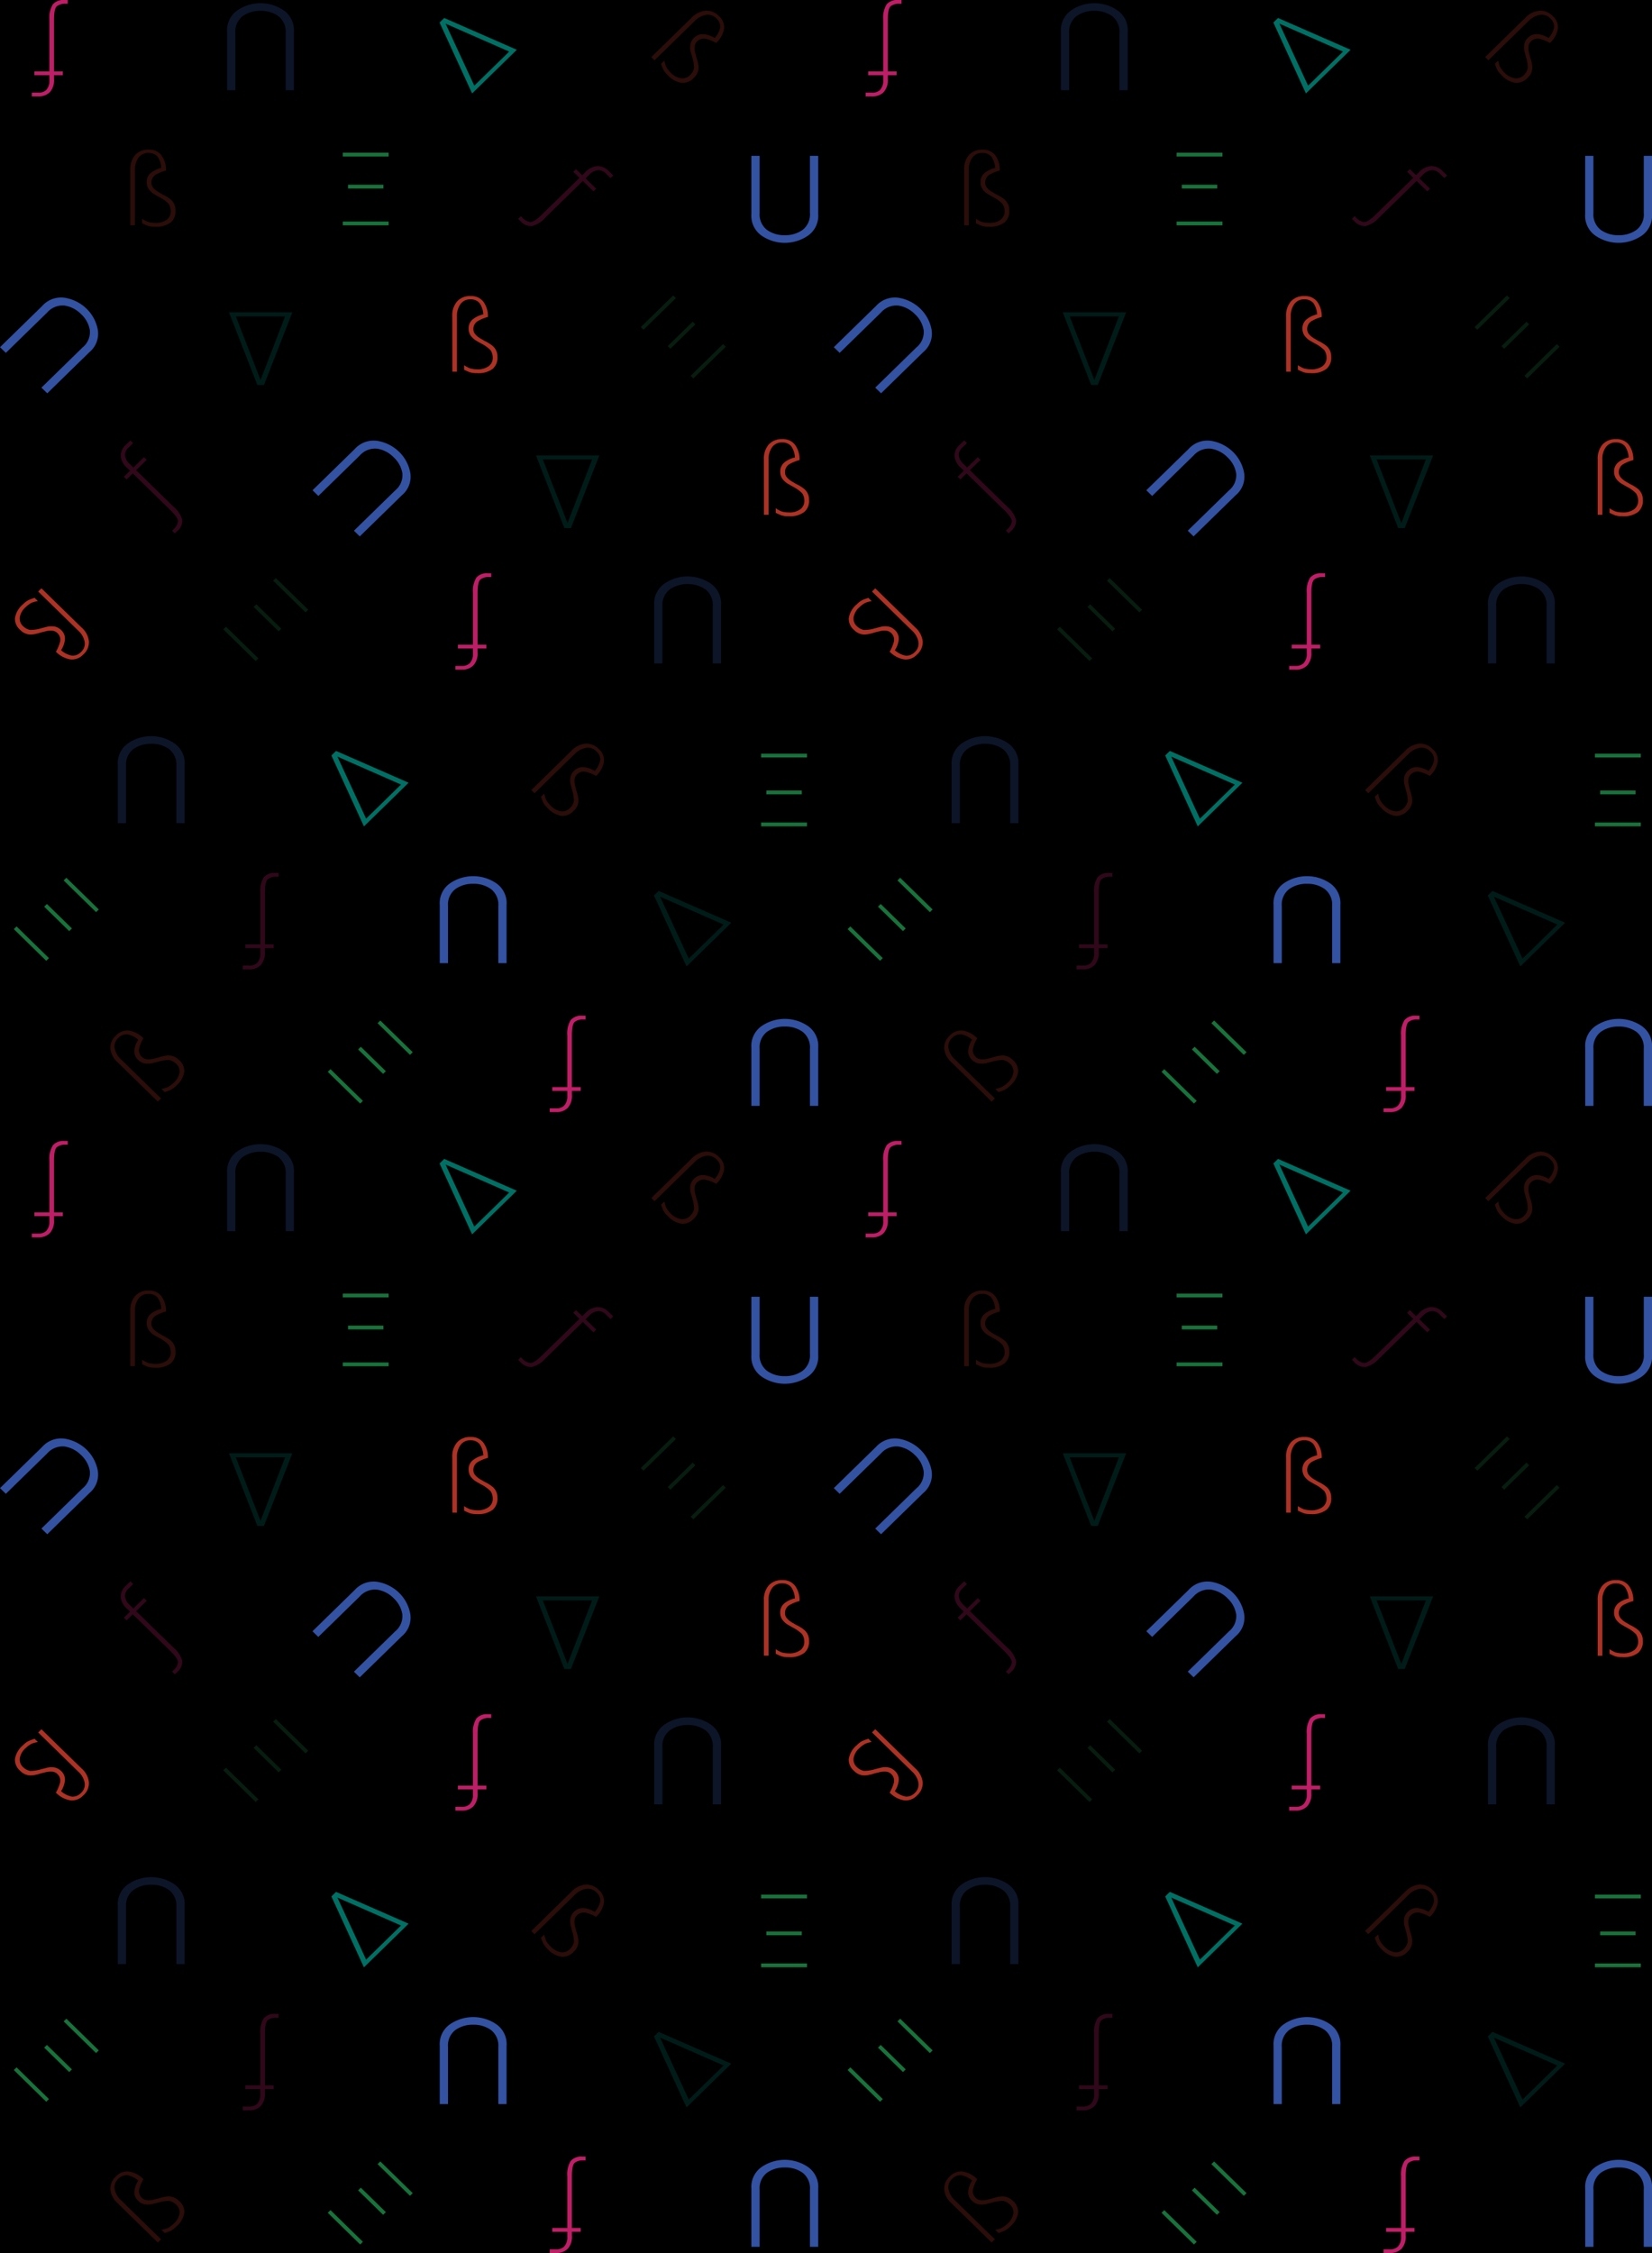 <svg id="Card_Backs" data-name="Card Backs" xmlns="http://www.w3.org/2000/svg" viewBox="0 0 198 270"><defs><style>.cls-1{opacity:0.25;}.cls-2{fill:#ad3224;}.cls-3{fill:#007065;}.cls-4{fill:#3352a2;}.cls-5{fill:#bf1e67;}.cls-6{fill:#17733b;}</style></defs><title>goalCard[back]</title><rect width="198" height="270"/><g class="cls-1"><path class="cls-2" d="M82.859,2.151a2.709,2.709,0,0,1,1.714-.874,2.073,2.073,0,0,1,1.617.672,1.731,1.731,0,0,1,.586,1.529,2.964,2.964,0,0,1-.941,1.67,5,5,0,0,0-1.115-.462,1.145,1.145,0,0,0-1.186.3.917.917,0,0,0-.27.561,2.289,2.289,0,0,0,.089.878l.118.47a4.571,4.571,0,0,1,.249,1.059A1.642,1.642,0,0,1,83.188,9.3a1.838,1.838,0,0,1-1.448.639,2.816,2.816,0,0,1-1.735-.96,2.32,2.32,0,0,1-.5-.631c-.1-.214-.187-.449-.275-.7l.4-.388a3.945,3.945,0,0,0,.216.738,2.922,2.922,0,0,0,.511.672,2.155,2.155,0,0,0,1.3.713,1.293,1.293,0,0,0,1.081-.412,1.6,1.6,0,0,0,.439-.8,4.24,4.24,0,0,0-.215-1.331L82.8,6.277a2.121,2.121,0,0,1-.05-1,1.507,1.507,0,0,1,.443-.755,1.446,1.446,0,0,1,1.215-.42,3.067,3.067,0,0,1,1.25.445,2.66,2.66,0,0,0,.663-1.282,1.312,1.312,0,0,0-.443-1.043,1.425,1.425,0,0,0-1.221-.441,2.5,2.5,0,0,0-1.427.775l-4.782,4.67-.393-.383Z"/></g><path class="cls-3" d="M56.585,11.2l-3.9-8.5.557-.544,8.7,3.809ZM53.407,2.836l3.44,7.432L61.03,6.183Z"/><path class="cls-4" d="M94.06,28.185a3.554,3.554,0,0,0,2.134-.634,2.343,2.343,0,0,0,.881-2.042V18.676h.99v6.973a2.9,2.9,0,0,1-1.273,2.625,4.926,4.926,0,0,1-5.464,0,2.9,2.9,0,0,1-1.272-2.625V18.676h.989v6.833a2.354,2.354,0,0,0,.873,2.036A3.52,3.52,0,0,0,94.06,28.185Z"/><g class="cls-1"><path class="cls-5" d="M73.508,21.024l-.329.321-.549-.536a1.289,1.289,0,0,0-.882-.424,1.676,1.676,0,0,0-1.148.577l-.418.408,1.275,1.245-.33.322-1.274-1.246L65.37,26.069a3.217,3.217,0,0,1-1.63,1.023,1.657,1.657,0,0,1-1.343-.577l-.3-.289.329-.321.2.2a1.526,1.526,0,0,0,.928.5q.453.028,1.415-.911l4.483-4.378-.743-.725.329-.322.743.726.33-.322a2.246,2.246,0,0,1,1.507-.771,1.869,1.869,0,0,1,1.342.6Z"/></g><g class="cls-1"><path class="cls-2" d="M15.62,20.372a2.579,2.579,0,0,1,.579-1.8,2.07,2.07,0,0,1,1.63-.642,1.81,1.81,0,0,1,1.522.677,2.934,2.934,0,0,1,.543,1.83,5.027,5.027,0,0,0-1.122.443,1.1,1.1,0,0,0-.621,1.032.915.915,0,0,0,.215.583,2.385,2.385,0,0,0,.7.56l.424.25a4.841,4.841,0,0,1,.943.577,1.649,1.649,0,0,1,.6,1.318,1.759,1.759,0,0,1-.561,1.452,2.847,2.847,0,0,1-1.923.518,2.41,2.41,0,0,1-.812-.1c-.223-.085-.457-.188-.7-.309v-.548a4.222,4.222,0,0,0,.686.374,3.11,3.11,0,0,0,.848.122A2.18,2.18,0,0,0,20,26.318a1.233,1.233,0,0,0,.465-1.037,1.58,1.58,0,0,0-.268-.869,4.385,4.385,0,0,0-1.116-.793l-.508-.291a2.239,2.239,0,0,1-.764-.677,1.5,1.5,0,0,1-.233-.839,1.381,1.381,0,0,1,.555-1.137,3.063,3.063,0,0,1,1.206-.548,2.63,2.63,0,0,0-.459-1.364,1.376,1.376,0,0,0-1.069-.432,1.417,1.417,0,0,0-1.182.531,2.392,2.392,0,0,0-.448,1.533V27H15.62Z"/></g><g class="cls-1"><path class="cls-4" d="M31.224,1.3a3.554,3.554,0,0,0-2.134.634,2.342,2.342,0,0,0-.881,2.042v6.833h-.99V3.836A2.9,2.9,0,0,1,28.492,1.21a4.926,4.926,0,0,1,5.464,0,2.9,2.9,0,0,1,1.272,2.626v6.973h-.989V3.976a2.357,2.357,0,0,0-.873-2.037A3.526,3.526,0,0,0,31.224,1.3Z"/></g><path class="cls-5" d="M3.82,11.555V11.1H4.6a1.293,1.293,0,0,0,.931-.309,1.6,1.6,0,0,0,.394-1.2V9.013h-1.8V8.558h1.8V2.367A3.068,3.068,0,0,1,6.333.519,1.655,1.655,0,0,1,7.7,0h.418V.455H7.832A1.542,1.542,0,0,0,6.817.746q-.341.293-.341,1.621V8.558H7.527v.455H6.476v.455a2.139,2.139,0,0,1-.507,1.585,1.869,1.869,0,0,1-1.385.5Z"/><path class="cls-6" d="M41.082,18.3h5.5v.454h-5.5Zm0,8.249h5.5V27h-5.5Zm.627-4.413h4.245v.454H41.709Z"/><path class="cls-2" d="M54.206,37.919a2.579,2.579,0,0,1,.579-1.8,2.07,2.07,0,0,1,1.63-.642,1.81,1.81,0,0,1,1.522.677,2.934,2.934,0,0,1,.543,1.83,5.027,5.027,0,0,0-1.122.443,1.1,1.1,0,0,0-.621,1.032.915.915,0,0,0,.215.583,2.385,2.385,0,0,0,.7.56l.424.25a4.841,4.841,0,0,1,.943.577,1.649,1.649,0,0,1,.6,1.318,1.759,1.759,0,0,1-.561,1.452,2.847,2.847,0,0,1-1.923.518,2.41,2.41,0,0,1-.812-.1c-.223-.085-.457-.188-.7-.309V43.76a4.222,4.222,0,0,0,.686.374,3.11,3.11,0,0,0,.848.122,2.18,2.18,0,0,0,1.433-.391,1.237,1.237,0,0,0,.466-1.037,1.589,1.589,0,0,0-.269-.869,4.385,4.385,0,0,0-1.116-.793l-.508-.291a2.239,2.239,0,0,1-.764-.677,1.5,1.5,0,0,1-.233-.839,1.381,1.381,0,0,1,.555-1.137,3.063,3.063,0,0,1,1.206-.548,2.63,2.63,0,0,0-.459-1.364,1.376,1.376,0,0,0-1.069-.432,1.417,1.417,0,0,0-1.182.531,2.392,2.392,0,0,0-.448,1.533v6.6h-.555Z"/><g class="cls-1"><path class="cls-4" d="M82.412,70a3.551,3.551,0,0,0-2.133.634,2.342,2.342,0,0,0-.882,2.042v6.833h-.989V72.532a2.9,2.9,0,0,1,1.272-2.626,4.926,4.926,0,0,1,5.464,0,2.9,2.9,0,0,1,1.273,2.626v6.973h-.99V72.672a2.357,2.357,0,0,0-.872-2.037A3.529,3.529,0,0,0,82.412,70Z"/></g><path class="cls-5" d="M54.583,80.251V79.8h.776a1.293,1.293,0,0,0,.931-.309,1.6,1.6,0,0,0,.394-1.2V77.71h-1.8v-.455h1.8V71.064a3.068,3.068,0,0,1,.412-1.848,1.655,1.655,0,0,1,1.367-.519h.418v.454H58.6a1.542,1.542,0,0,0-1.015.292q-.34.293-.341,1.621v6.191H58.29v.455H57.239v.454a2.14,2.14,0,0,1-.507,1.586,1.868,1.868,0,0,1-1.385.5Z"/><g class="cls-1"><path class="cls-6" d="M76.8,39.2l3.888-3.8.329.321-3.888,3.8Zm3.221,2.28,3-2.931.33.322-3,2.931Zm2.752,3.553,3.888-3.8.329.322-3.888,3.8Z"/></g><g class="cls-1"><path class="cls-3" d="M35.036,37.432l-3.4,8.7h-.788l-3.4-8.7Zm-3.809,8.11,2.949-7.632H28.26Z"/></g><path class="cls-4" d="M9.717,37.646a3.522,3.522,0,0,0-1.968-1.024,2.453,2.453,0,0,0-2.1.835L.7,42.288,0,41.605l5.049-4.93a3.037,3.037,0,0,1,2.8-.978A4.876,4.876,0,0,1,10.381,37a4.7,4.7,0,0,1,1.333,2.471,2.884,2.884,0,0,1-1,2.735L5.664,47.136l-.7-.684,4.948-4.831a2.35,2.35,0,0,0,.857-2.042A3.358,3.358,0,0,0,9.717,37.646Z"/><g class="cls-1"><path class="cls-5" d="M15.631,52.779l.328.321-.548.536a1.234,1.234,0,0,0-.435.862,1.61,1.61,0,0,0,.591,1.121l.419.409,1.274-1.245.329.321-1.275,1.245L20.8,60.727a3.117,3.117,0,0,1,1.047,1.591,1.582,1.582,0,0,1-.591,1.311l-.3.289-.33-.322.2-.2a1.464,1.464,0,0,0,.506-.907q.03-.441-.932-1.381l-4.483-4.378-.743.726-.329-.322.743-.725-.329-.322a2.15,2.15,0,0,1-.79-1.471,1.787,1.787,0,0,1,.616-1.312Z"/></g><path class="cls-2" d="M9.766,75.191a2.592,2.592,0,0,1,.894,1.673,1.972,1.972,0,0,1-.688,1.579,1.818,1.818,0,0,1-1.566.573A3.088,3.088,0,0,1,6.7,78.1a4.734,4.734,0,0,0,.472-1.089,1.081,1.081,0,0,0-.307-1.158.96.96,0,0,0-.575-.264,2.454,2.454,0,0,0-.9.087l-.481.115a4.792,4.792,0,0,1-1.085.243,1.726,1.726,0,0,1-1.376-.519A1.76,1.76,0,0,1,1.792,74.1,2.707,2.707,0,0,1,2.775,72.4a2.358,2.358,0,0,1,.646-.491c.219-.093.46-.183.721-.268l.4.388a4.232,4.232,0,0,0-.756.21,3.006,3.006,0,0,0-.688.5,2.083,2.083,0,0,0-.73,1.265,1.237,1.237,0,0,0,.422,1.056,1.658,1.658,0,0,0,.819.428,4.467,4.467,0,0,0,1.363-.21l.57-.144a2.294,2.294,0,0,1,1.03-.049,1.567,1.567,0,0,1,.773.432,1.372,1.372,0,0,1,.43,1.187,2.921,2.921,0,0,1-.455,1.221,2.773,2.773,0,0,0,1.312.647A1.382,1.382,0,0,0,9.7,78.142a1.351,1.351,0,0,0,.451-1.191,2.416,2.416,0,0,0-.794-1.394l-4.782-4.67.392-.384Z"/><g class="cls-1"><path class="cls-3" d="M71.83,54.579l-3.4,8.7h-.788l-3.4-8.7Zm-3.809,8.11,2.949-7.632H65.054Z"/></g><path class="cls-4" d="M47.173,54.794a3.533,3.533,0,0,0-1.968-1.025,2.453,2.453,0,0,0-2.1.836l-4.948,4.831-.7-.683,5.048-4.93a3.038,3.038,0,0,1,2.8-.978,4.876,4.876,0,0,1,2.531,1.3,4.689,4.689,0,0,1,1.333,2.471,2.885,2.885,0,0,1-1,2.735l-5.049,4.93-.7-.683,4.947-4.831a2.353,2.353,0,0,0,.859-2.043A3.37,3.37,0,0,0,47.173,54.794Z"/><g class="cls-1"><path class="cls-6" d="M27.088,75.1l3.887,3.8-.329.321-3.887-3.8Zm3.639-2.687,3,2.931-.329.321-3-2.931Zm2.334-3.146,3.888,3.8-.33.321-3.887-3.8Z"/></g><path class="cls-2" d="M91.556,55.066a2.579,2.579,0,0,1,.579-1.8,2.07,2.07,0,0,1,1.63-.642,1.81,1.81,0,0,1,1.522.677,2.934,2.934,0,0,1,.543,1.83,5.027,5.027,0,0,0-1.122.443,1.1,1.1,0,0,0-.621,1.032.915.915,0,0,0,.215.583,2.4,2.4,0,0,0,.7.56l.424.25a4.841,4.841,0,0,1,.943.577,1.649,1.649,0,0,1,.6,1.318,1.756,1.756,0,0,1-.561,1.452,2.847,2.847,0,0,1-1.923.518,2.41,2.41,0,0,1-.812-.1c-.223-.085-.457-.188-.7-.309v-.548a4.222,4.222,0,0,0,.686.374,3.11,3.11,0,0,0,.848.122,2.18,2.18,0,0,0,1.433-.391,1.237,1.237,0,0,0,.466-1.037,1.589,1.589,0,0,0-.269-.869,4.385,4.385,0,0,0-1.116-.793l-.508-.291a2.239,2.239,0,0,1-.764-.677,1.5,1.5,0,0,1-.233-.839,1.379,1.379,0,0,1,.556-1.137,3.051,3.051,0,0,1,1.205-.548,2.63,2.63,0,0,0-.459-1.364,1.376,1.376,0,0,0-1.069-.432,1.417,1.417,0,0,0-1.182.531,2.392,2.392,0,0,0-.448,1.533v6.605h-.555Z"/><g class="cls-1"><path class="cls-2" d="M68.465,89.988a2.7,2.7,0,0,1,1.714-.874,2.073,2.073,0,0,1,1.617.672,1.731,1.731,0,0,1,.586,1.529,2.967,2.967,0,0,1-.941,1.67,5,5,0,0,0-1.115-.462,1.143,1.143,0,0,0-1.186.3.915.915,0,0,0-.27.56,2.3,2.3,0,0,0,.088.878l.119.471a4.545,4.545,0,0,1,.249,1.059,1.642,1.642,0,0,1-.532,1.344,1.837,1.837,0,0,1-1.447.639,2.81,2.81,0,0,1-1.736-.961,2.324,2.324,0,0,1-.5-.63c-.1-.215-.187-.449-.275-.7l.4-.388a3.945,3.945,0,0,0,.216.738,2.922,2.922,0,0,0,.511.672,2.155,2.155,0,0,0,1.3.713,1.293,1.293,0,0,0,1.081-.412,1.6,1.6,0,0,0,.439-.8,4.177,4.177,0,0,0-.215-1.331l-.148-.557a2.139,2.139,0,0,1-.051-1.006,1.522,1.522,0,0,1,.444-.754,1.443,1.443,0,0,1,1.215-.42,3.053,3.053,0,0,1,1.25.445,2.664,2.664,0,0,0,.663-1.282,1.311,1.311,0,0,0-.444-1.043,1.422,1.422,0,0,0-1.22-.441,2.512,2.512,0,0,0-1.427.774l-4.782,4.671-.393-.383Z"/></g><path class="cls-6" d="M96.723,90.775h-5.5V90.32h5.5Zm0,8.249h-5.5v-.455h5.5ZM96.1,95.188H91.851v-.455H96.1Z"/><path class="cls-3" d="M43.62,99.036l-3.9-8.5.557-.545,8.7,3.809Zm-3.179-8.364,3.44,7.432,4.183-4.085Z"/><g class="cls-1"><path class="cls-4" d="M18.124,89.135a3.561,3.561,0,0,0-2.134.634,2.345,2.345,0,0,0-.881,2.042v6.833H14.12V91.672a2.9,2.9,0,0,1,1.272-2.626,4.926,4.926,0,0,1,5.464,0,2.9,2.9,0,0,1,1.273,2.626v6.972h-.99V91.811a2.357,2.357,0,0,0-.872-2.036A3.529,3.529,0,0,0,18.124,89.135Z"/></g><g class="cls-1"><path class="cls-5" d="M29.1,116.168v-.455h.776a1.3,1.3,0,0,0,.932-.309,1.606,1.606,0,0,0,.394-1.2v-.577h-1.8v-.455h1.8V106.98a3.076,3.076,0,0,1,.411-1.848,1.656,1.656,0,0,1,1.367-.519h.418v.455h-.286a1.542,1.542,0,0,0-1.015.291q-.341.293-.34,1.621v6.191H32.8v.455h-1.05v.455a2.135,2.135,0,0,1-.508,1.585,1.869,1.869,0,0,1-1.385.5Z"/></g><g class="cls-1"><path class="cls-3" d="M82.287,115.813l-3.9-8.5.557-.545,8.7,3.81Zm-3.178-8.364,3.44,7.432,4.183-4.085Z"/></g><path class="cls-4" d="M56.711,105.912a3.554,3.554,0,0,0-2.134.634,2.345,2.345,0,0,0-.881,2.042v6.833h-.99v-6.973a2.9,2.9,0,0,1,1.273-2.625,4.926,4.926,0,0,1,5.464,0,2.9,2.9,0,0,1,1.273,2.625v6.973h-.99v-6.833a2.356,2.356,0,0,0-.872-2.036A3.523,3.523,0,0,0,56.711,105.912Z"/><g class="cls-1"><path class="cls-2" d="M14.124,127.329a2.6,2.6,0,0,1-.9-1.673,1.98,1.98,0,0,1,.688-1.58,1.821,1.821,0,0,1,1.566-.572,3.078,3.078,0,0,1,1.71.919,4.682,4.682,0,0,0-.472,1.088,1.08,1.08,0,0,0,.307,1.158.954.954,0,0,0,.574.264,2.453,2.453,0,0,0,.9-.086l.481-.115a4.843,4.843,0,0,1,1.084-.244,1.725,1.725,0,0,1,1.377.52,1.757,1.757,0,0,1,.654,1.413,2.716,2.716,0,0,1-.984,1.7,2.393,2.393,0,0,1-.645.491c-.22.093-.46.182-.722.267l-.4-.388a4.244,4.244,0,0,0,.755-.209,3.022,3.022,0,0,0,.688-.5,2.083,2.083,0,0,0,.731-1.265,1.235,1.235,0,0,0-.422-1.056,1.672,1.672,0,0,0-.819-.429,4.444,4.444,0,0,0-1.363.211l-.57.144a2.309,2.309,0,0,1-1.03.049,1.565,1.565,0,0,1-.773-.433,1.371,1.371,0,0,1-.43-1.187,2.9,2.9,0,0,1,.455-1.22,2.766,2.766,0,0,0-1.313-.647,1.379,1.379,0,0,0-1.068.432,1.353,1.353,0,0,0-.451,1.192,2.414,2.414,0,0,0,.794,1.393l4.782,4.671-.392.383Z"/></g><path class="cls-6" d="M39.61,128.127l3.887,3.8-.329.322-3.888-3.8Zm3.639-2.688,3,2.931-.329.322-3-2.931Zm2.334-3.145,3.887,3.8-.329.322-3.888-3.8Z"/><path class="cls-4" d="M94.061,123.018a3.554,3.554,0,0,0-2.134.634,2.344,2.344,0,0,0-.881,2.042v6.833h-.99v-6.973a2.9,2.9,0,0,1,1.273-2.626,4.926,4.926,0,0,1,5.464,0,2.9,2.9,0,0,1,1.273,2.626v6.973h-.99v-6.833a2.359,2.359,0,0,0-.872-2.037A3.529,3.529,0,0,0,94.061,123.018Z"/><path class="cls-5" d="M65.89,133.273v-.454h.776a1.3,1.3,0,0,0,.932-.309,1.606,1.606,0,0,0,.394-1.2v-.577h-1.8v-.455h1.8v-6.191a3.066,3.066,0,0,1,.412-1.848,1.653,1.653,0,0,1,1.366-.519h.418v.454H69.9a1.542,1.542,0,0,0-1.015.292q-.341.291-.34,1.621v6.191H69.6v.455h-1.05v.454a2.136,2.136,0,0,1-.508,1.586,1.868,1.868,0,0,1-1.385.5Z"/><path class="cls-6" d="M1.984,111.021l3.888,3.8-.33.322-3.887-3.8Zm3.639-2.688,3,2.931-.329.321-3-2.93Zm2.334-3.145,3.887,3.8-.329.322-3.887-3.8Z"/><g class="cls-1"><path class="cls-2" d="M182.794,2.151a2.709,2.709,0,0,1,1.714-.874,2.074,2.074,0,0,1,1.616.672,1.729,1.729,0,0,1,.587,1.529,2.966,2.966,0,0,1-.941,1.67,5.069,5.069,0,0,0-1.115-.462,1.144,1.144,0,0,0-1.186.3.915.915,0,0,0-.27.56,2.289,2.289,0,0,0,.089.878l.118.47a4.569,4.569,0,0,1,.249,1.06,1.641,1.641,0,0,1-.532,1.343,1.838,1.838,0,0,1-1.448.639,2.818,2.818,0,0,1-1.735-.96,2.34,2.34,0,0,1-.5-.631q-.144-.321-.274-.7l.4-.387a3.945,3.945,0,0,0,.215.738,2.965,2.965,0,0,0,.511.672,2.165,2.165,0,0,0,1.295.713,1.294,1.294,0,0,0,1.081-.413,1.592,1.592,0,0,0,.439-.8,4.21,4.21,0,0,0-.215-1.332l-.148-.556a2.14,2.14,0,0,1-.051-1.006,1.513,1.513,0,0,1,.444-.754,1.442,1.442,0,0,1,1.215-.421,3.067,3.067,0,0,1,1.25.445,2.647,2.647,0,0,0,.662-1.282,1.308,1.308,0,0,0-.442-1.043,1.423,1.423,0,0,0-1.22-.441,2.505,2.505,0,0,0-1.427.775l-4.783,4.671L178,6.838Z"/></g><path class="cls-3" d="M156.52,11.2l-3.9-8.5.557-.544,8.7,3.808Zm-3.179-8.364,3.441,7.432,4.183-4.085Z"/><path class="cls-4" d="M194,28.185a3.557,3.557,0,0,0,2.135-.634,2.345,2.345,0,0,0,.88-2.042V18.676H198v6.973a2.9,2.9,0,0,1-1.273,2.625,4.926,4.926,0,0,1-5.464,0,2.9,2.9,0,0,1-1.272-2.625V18.676h.989v6.833a2.354,2.354,0,0,0,.873,2.036A3.52,3.52,0,0,0,194,28.185Z"/><g class="cls-1"><path class="cls-5" d="M173.443,21.024l-.329.322-.549-.536a1.29,1.29,0,0,0-.882-.425,1.676,1.676,0,0,0-1.148.577l-.418.408,1.275,1.245-.33.322-1.274-1.245L165.3,26.07a3.215,3.215,0,0,1-1.629,1.022,1.654,1.654,0,0,1-1.342-.577l-.295-.289.329-.321.2.2a1.529,1.529,0,0,0,.929.494q.452.03,1.414-.911l4.483-4.378-.743-.725.33-.322.743.726.329-.322a2.241,2.241,0,0,1,1.507-.771,1.872,1.872,0,0,1,1.342.6Z"/></g><g class="cls-1"><path class="cls-2" d="M115.555,20.372a2.579,2.579,0,0,1,.579-1.8,2.07,2.07,0,0,1,1.63-.642,1.81,1.81,0,0,1,1.522.677,2.928,2.928,0,0,1,.543,1.83,5.027,5.027,0,0,0-1.122.443,1.1,1.1,0,0,0-.621,1.032.915.915,0,0,0,.215.583,2.385,2.385,0,0,0,.7.56l.423.25a4.815,4.815,0,0,1,.944.577,1.649,1.649,0,0,1,.6,1.318,1.759,1.759,0,0,1-.561,1.452,2.847,2.847,0,0,1-1.923.518,2.406,2.406,0,0,1-.812-.1c-.223-.085-.457-.188-.7-.309v-.548a4.172,4.172,0,0,0,.687.374,3.1,3.1,0,0,0,.847.122,2.179,2.179,0,0,0,1.433-.391,1.24,1.24,0,0,0,.466-1.037,1.589,1.589,0,0,0-.269-.869,4.364,4.364,0,0,0-1.116-.793l-.508-.291a2.239,2.239,0,0,1-.764-.677,1.5,1.5,0,0,1-.233-.839,1.381,1.381,0,0,1,.556-1.137,3.051,3.051,0,0,1,1.2-.548,2.639,2.639,0,0,0-.459-1.364,1.376,1.376,0,0,0-1.069-.432,1.418,1.418,0,0,0-1.182.531,2.392,2.392,0,0,0-.448,1.533V27h-.555Z"/></g><g class="cls-1"><path class="cls-4" d="M131.159,1.3a3.559,3.559,0,0,0-2.135.634,2.344,2.344,0,0,0-.88,2.042v6.833h-.99V3.836a2.9,2.9,0,0,1,1.273-2.626,4.926,4.926,0,0,1,5.464,0,2.9,2.9,0,0,1,1.272,2.626v6.973h-.989V3.976a2.357,2.357,0,0,0-.873-2.037A3.526,3.526,0,0,0,131.159,1.3Z"/></g><path class="cls-5" d="M103.755,11.555V11.1h.776a1.293,1.293,0,0,0,.931-.309,1.6,1.6,0,0,0,.394-1.2V9.013h-1.8V8.558h1.8V2.367a3.075,3.075,0,0,1,.412-1.848A1.656,1.656,0,0,1,107.635,0h.418V.455h-.287a1.54,1.54,0,0,0-1.014.291q-.34.293-.341,1.621V8.558h1.051v.455h-1.051v.455a2.139,2.139,0,0,1-.507,1.585,1.869,1.869,0,0,1-1.385.5Z"/><path class="cls-6" d="M141.017,18.3h5.5v.454h-5.5Zm0,8.249h5.5V27h-5.5Zm.627-4.413h4.245v.454h-4.245Z"/><path class="cls-2" d="M154.142,37.919a2.579,2.579,0,0,1,.579-1.8,2.07,2.07,0,0,1,1.63-.642,1.812,1.812,0,0,1,1.522.677,2.934,2.934,0,0,1,.543,1.83,5.027,5.027,0,0,0-1.122.443,1.1,1.1,0,0,0-.621,1.032.909.909,0,0,0,.215.583,2.385,2.385,0,0,0,.7.56l.423.25a4.812,4.812,0,0,1,.943.577,1.643,1.643,0,0,1,.6,1.318,1.756,1.756,0,0,1-.561,1.452,2.844,2.844,0,0,1-1.922.518,2.406,2.406,0,0,1-.812-.1q-.334-.128-.7-.309V43.76a4.222,4.222,0,0,0,.686.374,3.11,3.11,0,0,0,.848.122,2.182,2.182,0,0,0,1.433-.391,1.24,1.24,0,0,0,.466-1.037,1.6,1.6,0,0,0-.269-.869,4.4,4.4,0,0,0-1.117-.793l-.507-.291a2.229,2.229,0,0,1-.764-.677,1.5,1.5,0,0,1-.233-.839,1.381,1.381,0,0,1,.555-1.137,3.063,3.063,0,0,1,1.206-.548,2.639,2.639,0,0,0-.459-1.364,1.377,1.377,0,0,0-1.069-.432,1.416,1.416,0,0,0-1.182.531,2.386,2.386,0,0,0-.448,1.533v6.6h-.555Z"/><g class="cls-1"><path class="cls-4" d="M182.347,70a3.556,3.556,0,0,0-2.134.634,2.344,2.344,0,0,0-.881,2.042v6.833h-.989V72.532a2.9,2.9,0,0,1,1.272-2.626,4.926,4.926,0,0,1,5.464,0,2.9,2.9,0,0,1,1.273,2.626v6.973h-.989V72.672a2.357,2.357,0,0,0-.873-2.037A3.529,3.529,0,0,0,182.347,70Z"/></g><path class="cls-5" d="M154.517,80.251V79.8h.776a1.3,1.3,0,0,0,.932-.309,1.606,1.606,0,0,0,.393-1.2V77.71h-1.8v-.455h1.8V71.064a3.075,3.075,0,0,1,.412-1.848A1.656,1.656,0,0,1,158.4,68.7h.419v.454h-.287a1.542,1.542,0,0,0-1.015.292q-.341.293-.34,1.621v6.191h1.05v.455h-1.05v.454a2.14,2.14,0,0,1-.508,1.586,1.868,1.868,0,0,1-1.385.5Z"/><g class="cls-1"><path class="cls-6" d="M176.732,39.2l3.889-3.8.329.322-3.888,3.8Zm3.221,2.28,3-2.931.329.321-3,2.931Zm2.752,3.553,3.888-3.8.33.322-3.888,3.8Z"/></g><g class="cls-1"><path class="cls-3" d="M134.971,37.432l-3.4,8.7h-.788l-3.4-8.7Zm-3.809,8.11,2.949-7.632H128.2Z"/></g><path class="cls-4" d="M109.653,37.647a3.533,3.533,0,0,0-1.968-1.025,2.453,2.453,0,0,0-2.1.836l-4.948,4.831-.7-.683,5.049-4.93a3.04,3.04,0,0,1,2.8-.978,4.883,4.883,0,0,1,2.53,1.3,4.7,4.7,0,0,1,1.333,2.472,2.885,2.885,0,0,1-1,2.735l-5.049,4.93-.7-.683,4.948-4.831a2.354,2.354,0,0,0,.858-2.043A3.359,3.359,0,0,0,109.653,37.647Z"/><g class="cls-1"><path class="cls-5" d="M115.564,52.778l.33.322-.549.535a1.238,1.238,0,0,0-.435.862,1.608,1.608,0,0,0,.592,1.121l.417.409,1.275-1.245.329.321-1.275,1.245,4.483,4.378a3.117,3.117,0,0,1,1.047,1.591,1.578,1.578,0,0,1-.59,1.311l-.3.289-.329-.322.2-.2a1.471,1.471,0,0,0,.507-.906q.028-.443-.933-1.382l-4.483-4.378-.744.726-.328-.321.743-.726-.33-.322a2.156,2.156,0,0,1-.789-1.471,1.781,1.781,0,0,1,.616-1.311Z"/></g><path class="cls-2" d="M109.7,75.19a2.605,2.605,0,0,1,.894,1.673,1.974,1.974,0,0,1-.688,1.58,1.818,1.818,0,0,1-1.567.572,3.078,3.078,0,0,1-1.709-.919,4.724,4.724,0,0,0,.473-1.088,1.081,1.081,0,0,0-.308-1.158.951.951,0,0,0-.574-.264,2.453,2.453,0,0,0-.9.086l-.481.116a4.85,4.85,0,0,1-1.084.243,1.726,1.726,0,0,1-1.377-.52,1.753,1.753,0,0,1-.653-1.413,2.709,2.709,0,0,1,.983-1.695,2.415,2.415,0,0,1,.645-.491c.22-.092.46-.182.723-.267l.4.387a4.2,4.2,0,0,0-.756.211,3.012,3.012,0,0,0-.689.5,2.078,2.078,0,0,0-.729,1.265,1.232,1.232,0,0,0,.422,1.055,1.657,1.657,0,0,0,.818.429,4.483,4.483,0,0,0,1.364-.211l.57-.143a2.281,2.281,0,0,1,1.03-.05,1.574,1.574,0,0,1,.772.433,1.371,1.371,0,0,1,.431,1.187,2.906,2.906,0,0,1-.456,1.22,2.774,2.774,0,0,0,1.313.648,1.378,1.378,0,0,0,1.068-.433,1.355,1.355,0,0,0,.452-1.192,2.416,2.416,0,0,0-.794-1.393l-4.783-4.671.393-.383Z"/><g class="cls-1"><path class="cls-3" d="M171.765,54.579l-3.4,8.7h-.788l-3.4-8.7Zm-3.809,8.11,2.949-7.632h-5.916Z"/></g><path class="cls-4" d="M147.107,54.794a3.524,3.524,0,0,0-1.968-1.025,2.452,2.452,0,0,0-2.1.835l-4.948,4.832-.7-.684,5.049-4.93a3.038,3.038,0,0,1,2.8-.978,4.891,4.891,0,0,1,2.53,1.3,4.707,4.707,0,0,1,1.333,2.471,2.885,2.885,0,0,1-1,2.736l-5.048,4.93-.7-.683,4.948-4.832a2.35,2.35,0,0,0,.857-2.042A3.356,3.356,0,0,0,147.107,54.794Z"/><g class="cls-1"><path class="cls-6" d="M127.023,75.1l3.887,3.8-.329.322-3.888-3.8Zm3.638-2.688,3,2.931-.329.322-3-2.931ZM133,69.271l3.887,3.8-.329.322-3.887-3.8Z"/></g><path class="cls-2" d="M191.491,55.066a2.579,2.579,0,0,1,.579-1.8,2.07,2.07,0,0,1,1.63-.642,1.81,1.81,0,0,1,1.522.677,2.928,2.928,0,0,1,.543,1.83,5.027,5.027,0,0,0-1.122.443,1.1,1.1,0,0,0-.621,1.032.915.915,0,0,0,.215.583,2.385,2.385,0,0,0,.7.56l.423.25a4.815,4.815,0,0,1,.944.577,1.649,1.649,0,0,1,.6,1.318,1.759,1.759,0,0,1-.561,1.452,2.847,2.847,0,0,1-1.923.518,2.406,2.406,0,0,1-.812-.1q-.333-.128-.7-.309v-.548a4.172,4.172,0,0,0,.687.374,3.1,3.1,0,0,0,.847.122,2.179,2.179,0,0,0,1.433-.391,1.24,1.24,0,0,0,.466-1.037,1.589,1.589,0,0,0-.269-.869,4.364,4.364,0,0,0-1.116-.793l-.508-.291a2.239,2.239,0,0,1-.764-.677,1.5,1.5,0,0,1-.233-.839A1.381,1.381,0,0,1,194,55.369a3.051,3.051,0,0,1,1.205-.548,2.639,2.639,0,0,0-.459-1.364,1.376,1.376,0,0,0-1.069-.432,1.418,1.418,0,0,0-1.182.531,2.392,2.392,0,0,0-.448,1.533v6.605h-.555Z"/><g class="cls-1"><path class="cls-2" d="M168.4,89.987a2.706,2.706,0,0,1,1.713-.873,2.07,2.07,0,0,1,1.617.671,1.733,1.733,0,0,1,.587,1.53,2.969,2.969,0,0,1-.942,1.67,5.011,5.011,0,0,0-1.114-.462,1.143,1.143,0,0,0-1.186.3.921.921,0,0,0-.271.56,2.309,2.309,0,0,0,.09.878l.117.47a4.569,4.569,0,0,1,.249,1.06,1.644,1.644,0,0,1-.531,1.344,1.843,1.843,0,0,1-1.448.639,2.82,2.82,0,0,1-1.735-.961,2.363,2.363,0,0,1-.5-.63q-.144-.323-.274-.7l.4-.388a3.916,3.916,0,0,0,.216.738,2.918,2.918,0,0,0,.51.672,2.165,2.165,0,0,0,1.3.713,1.294,1.294,0,0,0,1.08-.412,1.6,1.6,0,0,0,.44-.8,4.192,4.192,0,0,0-.216-1.332l-.147-.556a2.139,2.139,0,0,1-.051-1.006,1.523,1.523,0,0,1,.443-.754,1.444,1.444,0,0,1,1.216-.42,3.058,3.058,0,0,1,1.25.445,2.658,2.658,0,0,0,.662-1.283,1.312,1.312,0,0,0-.443-1.043,1.427,1.427,0,0,0-1.22-.441,2.514,2.514,0,0,0-1.427.775l-4.782,4.671-.393-.383Z"/></g><path class="cls-6" d="M196.658,90.775h-5.5V90.32h5.5Zm0,8.249h-5.5v-.455h5.5Zm-.627-3.836h-4.245v-.455h4.245Z"/><path class="cls-3" d="M143.554,99.036l-3.9-8.5.558-.544,8.7,3.809Zm-3.178-8.364,3.44,7.432L148,94.019Z"/><g class="cls-1"><path class="cls-4" d="M118.059,89.135a3.563,3.563,0,0,0-2.134.634,2.345,2.345,0,0,0-.881,2.042v6.833h-.989V91.672a2.9,2.9,0,0,1,1.272-2.626,4.926,4.926,0,0,1,5.464,0,2.9,2.9,0,0,1,1.273,2.626v6.972h-.99V91.811a2.355,2.355,0,0,0-.872-2.036A3.529,3.529,0,0,0,118.059,89.135Z"/></g><g class="cls-1"><path class="cls-5" d="M129.03,116.168v-.455h.776a1.3,1.3,0,0,0,.932-.309,1.606,1.606,0,0,0,.394-1.2v-.577h-1.8v-.455h1.8V106.98a3.076,3.076,0,0,1,.411-1.848,1.658,1.658,0,0,1,1.368-.519h.418v.455h-.287a1.543,1.543,0,0,0-1.015.291q-.34.293-.34,1.621v6.191h1.051v.455h-1.051v.455a2.135,2.135,0,0,1-.508,1.585,1.868,1.868,0,0,1-1.384.5Z"/></g><g class="cls-1"><path class="cls-3" d="M182.221,115.812l-3.9-8.5.558-.544,8.7,3.809Zm-3.178-8.364,3.44,7.433,4.183-4.086Z"/></g><path class="cls-4" d="M156.645,105.912a3.556,3.556,0,0,0-2.134.634,2.345,2.345,0,0,0-.881,2.042v6.833h-.989v-6.973a2.9,2.9,0,0,1,1.272-2.625,4.926,4.926,0,0,1,5.464,0,2.9,2.9,0,0,1,1.273,2.625v6.973h-.99v-6.833a2.354,2.354,0,0,0-.872-2.036A3.523,3.523,0,0,0,156.645,105.912Z"/><g class="cls-1"><path class="cls-2" d="M114.059,127.329a2.592,2.592,0,0,1-.894-1.673,1.974,1.974,0,0,1,.688-1.579,1.817,1.817,0,0,1,1.566-.573,3.075,3.075,0,0,1,1.709.919,4.757,4.757,0,0,0-.473,1.089,1.081,1.081,0,0,0,.308,1.157.955.955,0,0,0,.574.265,2.48,2.48,0,0,0,.9-.087l.481-.115a4.8,4.8,0,0,1,1.084-.243,1.728,1.728,0,0,1,1.377.519,1.753,1.753,0,0,1,.653,1.413,2.7,2.7,0,0,1-.982,1.7,2.394,2.394,0,0,1-.646.491c-.219.093-.46.182-.721.268l-.4-.388a4.325,4.325,0,0,0,.756-.21,3.09,3.09,0,0,0,.688-.5,2.086,2.086,0,0,0,.73-1.265,1.235,1.235,0,0,0-.422-1.056,1.668,1.668,0,0,0-.819-.429,4.512,4.512,0,0,0-1.363.211l-.571.144a2.293,2.293,0,0,1-1.03.049,1.563,1.563,0,0,1-.772-.433,1.37,1.37,0,0,1-.43-1.187,2.917,2.917,0,0,1,.455-1.22,2.773,2.773,0,0,0-1.312-.647,1.378,1.378,0,0,0-1.069.433,1.35,1.35,0,0,0-.451,1.191,2.414,2.414,0,0,0,.793,1.393l4.783,4.671-.393.383Z"/></g><path class="cls-6" d="M139.544,128.127l3.888,3.8-.329.322-3.888-3.8Zm3.64-2.688,3,2.931-.33.322-3-2.931Zm2.334-3.145,3.888,3.8-.33.322-3.887-3.8Z"/><path class="cls-4" d="M194,123.018a3.556,3.556,0,0,0-2.134.634,2.344,2.344,0,0,0-.881,2.042v6.833h-.989v-6.973a2.9,2.9,0,0,1,1.272-2.626,4.926,4.926,0,0,1,5.464,0A2.9,2.9,0,0,1,198,125.554v6.973h-.99v-6.833a2.357,2.357,0,0,0-.872-2.037A3.529,3.529,0,0,0,194,123.018Z"/><path class="cls-5" d="M165.825,133.273v-.454h.776a1.3,1.3,0,0,0,.932-.309,1.606,1.606,0,0,0,.393-1.2v-.577h-1.8v-.455h1.8v-6.191a3.073,3.073,0,0,1,.412-1.848,1.657,1.657,0,0,1,1.368-.519h.418v.454h-.287a1.543,1.543,0,0,0-1.015.292q-.341.291-.34,1.621v6.191h1.05v.455h-1.05v.454a2.14,2.14,0,0,1-.508,1.586,1.868,1.868,0,0,1-1.385.5Z"/><path class="cls-6" d="M101.918,111.02l3.888,3.8-.329.322-3.888-3.8Zm3.639-2.688,3,2.931-.329.322-3-2.931Zm2.334-3.145,3.888,3.8-.33.322-3.887-3.8Z"/><g class="cls-1"><path class="cls-2" d="M82.859,138.878A2.7,2.7,0,0,1,84.573,138a2.069,2.069,0,0,1,1.617.672,1.726,1.726,0,0,1,.586,1.529,2.956,2.956,0,0,1-.941,1.669,5.087,5.087,0,0,0-1.114-.462,1.146,1.146,0,0,0-1.186.3.921.921,0,0,0-.271.561,2.307,2.307,0,0,0,.089.878l.119.471a4.552,4.552,0,0,1,.248,1.059,1.64,1.64,0,0,1-.532,1.344,1.838,1.838,0,0,1-1.448.639,2.819,2.819,0,0,1-1.734-.961,2.3,2.3,0,0,1-.5-.631c-.1-.214-.188-.449-.275-.705l.4-.387a4.056,4.056,0,0,0,.216.738,2.972,2.972,0,0,0,.511.672,2.159,2.159,0,0,0,1.3.713,1.3,1.3,0,0,0,1.08-.412,1.609,1.609,0,0,0,.44-.8,4.218,4.218,0,0,0-.216-1.331L82.8,143A2.166,2.166,0,0,1,82.753,142a1.532,1.532,0,0,1,.444-.754,1.446,1.446,0,0,1,1.216-.421,3.081,3.081,0,0,1,1.249.446,2.659,2.659,0,0,0,.663-1.282,1.314,1.314,0,0,0-.444-1.044,1.425,1.425,0,0,0-1.22-.441,2.5,2.5,0,0,0-1.426.776l-4.783,4.67-.392-.383Z"/></g><path class="cls-3" d="M56.585,147.926l-3.9-8.5.557-.544,8.7,3.809Zm-3.178-8.364,3.44,7.432,4.183-4.085Z"/><path class="cls-4" d="M94.06,164.911a3.561,3.561,0,0,0,2.134-.634,2.342,2.342,0,0,0,.881-2.042V155.4h.99v6.972A2.9,2.9,0,0,1,96.792,165a4.931,4.931,0,0,1-5.464,0,2.9,2.9,0,0,1-1.272-2.627V155.4h.989v6.833a2.354,2.354,0,0,0,.873,2.036A3.52,3.52,0,0,0,94.06,164.911Z"/><g class="cls-1"><path class="cls-5" d="M73.509,157.75l-.329.322-.549-.536a1.289,1.289,0,0,0-.882-.424,1.681,1.681,0,0,0-1.149.576l-.418.409,1.275,1.245-.329.321-1.275-1.245L65.37,162.8a3.216,3.216,0,0,1-1.629,1.022,1.652,1.652,0,0,1-1.343-.577l-.3-.288.329-.322.2.2a1.526,1.526,0,0,0,.928.5c.3.019.772-.285,1.414-.911l4.483-4.378-.743-.726.329-.321.743.725.33-.321a2.241,2.241,0,0,1,1.507-.771,1.863,1.863,0,0,1,1.342.6Z"/></g><g class="cls-1"><path class="cls-2" d="M15.62,157.1a2.583,2.583,0,0,1,.579-1.8,2.073,2.073,0,0,1,1.63-.641,1.81,1.81,0,0,1,1.522.677,2.934,2.934,0,0,1,.543,1.83,5.076,5.076,0,0,0-1.122.443,1.1,1.1,0,0,0-.621,1.032.913.913,0,0,0,.215.583,2.369,2.369,0,0,0,.7.559l.424.251a4.756,4.756,0,0,1,.943.578,1.645,1.645,0,0,1,.6,1.317,1.755,1.755,0,0,1-.561,1.451,2.846,2.846,0,0,1-1.923.519,2.468,2.468,0,0,1-.812-.1c-.223-.086-.457-.189-.7-.31v-.548a4.183,4.183,0,0,0,.686.373,3.073,3.073,0,0,0,.848.123A2.18,2.18,0,0,0,20,163.044a1.233,1.233,0,0,0,.465-1.037,1.58,1.58,0,0,0-.268-.869,4.385,4.385,0,0,0-1.116-.793l-.508-.291a2.228,2.228,0,0,1-.764-.677,1.5,1.5,0,0,1-.233-.839,1.379,1.379,0,0,1,.555-1.137,3.063,3.063,0,0,1,1.206-.548,2.63,2.63,0,0,0-.459-1.364,1.376,1.376,0,0,0-1.069-.432,1.417,1.417,0,0,0-1.182.531,2.392,2.392,0,0,0-.448,1.533v6.6H15.62Z"/></g><g class="cls-1"><path class="cls-4" d="M31.224,138.026a3.554,3.554,0,0,0-2.134.634,2.342,2.342,0,0,0-.881,2.042v6.833h-.99v-6.973a2.9,2.9,0,0,1,1.273-2.626,4.931,4.931,0,0,1,5.464,0,2.9,2.9,0,0,1,1.272,2.626v6.973h-.989V140.7a2.354,2.354,0,0,0-.873-2.036A3.52,3.52,0,0,0,31.224,138.026Z"/></g><path class="cls-5" d="M3.82,148.281v-.454H4.6a1.293,1.293,0,0,0,.931-.309,1.6,1.6,0,0,0,.394-1.2v-.577h-1.8v-.455h1.8v-6.192a3.07,3.07,0,0,1,.412-1.848,1.657,1.657,0,0,1,1.367-.518h.418v.454H7.832a1.542,1.542,0,0,0-1.015.292q-.341.291-.341,1.62v6.192H7.527v.455H6.476v.454a2.14,2.14,0,0,1-.507,1.586,1.872,1.872,0,0,1-1.385.5Z"/><path class="cls-6" d="M41.082,155.022h5.5v.455h-5.5Zm0,8.25h5.5v.454h-5.5Zm.627-4.414h4.245v.455H41.709Z"/><path class="cls-2" d="M54.206,174.645a2.583,2.583,0,0,1,.579-1.8,2.073,2.073,0,0,1,1.63-.641,1.81,1.81,0,0,1,1.522.677,2.934,2.934,0,0,1,.543,1.83,5.076,5.076,0,0,0-1.122.443,1.1,1.1,0,0,0-.621,1.032.915.915,0,0,0,.215.583,2.369,2.369,0,0,0,.7.559l.424.251a4.756,4.756,0,0,1,.943.578,1.645,1.645,0,0,1,.6,1.317,1.755,1.755,0,0,1-.561,1.451,2.846,2.846,0,0,1-1.923.519,2.468,2.468,0,0,1-.812-.1c-.223-.086-.457-.189-.7-.31v-.548a4.183,4.183,0,0,0,.686.373,3.073,3.073,0,0,0,.848.123,2.18,2.18,0,0,0,1.433-.391,1.237,1.237,0,0,0,.466-1.037,1.589,1.589,0,0,0-.269-.869,4.385,4.385,0,0,0-1.116-.793l-.508-.291a2.228,2.228,0,0,1-.764-.677,1.5,1.5,0,0,1-.233-.839,1.379,1.379,0,0,1,.555-1.137,3.063,3.063,0,0,1,1.206-.548,2.63,2.63,0,0,0-.459-1.364,1.376,1.376,0,0,0-1.069-.432,1.417,1.417,0,0,0-1.182.531,2.392,2.392,0,0,0-.448,1.533v6.6h-.555Z"/><g class="cls-1"><path class="cls-4" d="M82.412,206.723a3.557,3.557,0,0,0-2.133.633A2.344,2.344,0,0,0,79.4,209.4v6.832h-.989v-6.972a2.9,2.9,0,0,1,1.272-2.626,4.926,4.926,0,0,1,5.464,0,2.9,2.9,0,0,1,1.273,2.626v6.972h-.99V209.4a2.357,2.357,0,0,0-.872-2.037A3.522,3.522,0,0,0,82.412,206.723Z"/></g><path class="cls-5" d="M54.583,216.977v-.454h.776a1.293,1.293,0,0,0,.931-.309,1.6,1.6,0,0,0,.394-1.2v-.577h-1.8v-.455h1.8v-6.192a3.064,3.064,0,0,1,.412-1.847,1.655,1.655,0,0,1,1.367-.519h.418v.454H58.6a1.542,1.542,0,0,0-1.015.292q-.34.291-.341,1.62v6.192H58.29v.455H57.239v.454a2.14,2.14,0,0,1-.507,1.586,1.872,1.872,0,0,1-1.385.5Z"/><g class="cls-1"><path class="cls-6" d="M76.8,175.926l3.887-3.8.33.322-3.888,3.8Zm3.22,2.28,3-2.931.329.322-3,2.931Zm2.752,3.553,3.888-3.8.329.321-3.887,3.8Z"/></g><g class="cls-1"><path class="cls-3" d="M35.036,174.159l-3.4,8.7h-.788l-3.4-8.7Zm-3.809,8.109,2.949-7.631H28.26Z"/></g><path class="cls-4" d="M9.717,174.372a3.533,3.533,0,0,0-1.968-1.025,2.457,2.457,0,0,0-2.1.836L.7,179.015l-.7-.683L5.049,173.4a3.037,3.037,0,0,1,2.8-.978,4.893,4.893,0,0,1,2.531,1.3,4.714,4.714,0,0,1,1.333,2.472,2.885,2.885,0,0,1-1,2.736l-5.049,4.93-.7-.683,4.948-4.832a2.352,2.352,0,0,0,.858-2.042A3.358,3.358,0,0,0,9.717,174.372Z"/><g class="cls-1"><path class="cls-5" d="M15.63,189.505l.33.322-.549.536a1.228,1.228,0,0,0-.434.861,1.6,1.6,0,0,0,.591,1.122l.418.408,1.274-1.245.329.321-1.275,1.245,4.484,4.378a3.121,3.121,0,0,1,1.047,1.592,1.579,1.579,0,0,1-.591,1.31l-.3.289-.329-.322.2-.2a1.475,1.475,0,0,0,.507-.907q.028-.441-.933-1.381l-4.484-4.378-.742.725-.329-.321.743-.725-.33-.322a2.156,2.156,0,0,1-.789-1.472,1.786,1.786,0,0,1,.616-1.311Z"/></g><path class="cls-2" d="M9.766,211.917a2.592,2.592,0,0,1,.894,1.673,1.978,1.978,0,0,1-.688,1.579,1.818,1.818,0,0,1-1.566.573,3.085,3.085,0,0,1-1.709-.919,4.715,4.715,0,0,0,.472-1.089,1.08,1.08,0,0,0-.308-1.158.957.957,0,0,0-.574-.264,2.474,2.474,0,0,0-.9.087l-.481.115a4.792,4.792,0,0,1-1.085.243,1.725,1.725,0,0,1-1.376-.519,1.757,1.757,0,0,1-.654-1.414,2.709,2.709,0,0,1,.983-1.694,2.358,2.358,0,0,1,.646-.491c.219-.093.46-.183.721-.268l.4.388a4.232,4.232,0,0,0-.756.21,3.014,3.014,0,0,0-.688.5,2.081,2.081,0,0,0-.73,1.265,1.232,1.232,0,0,0,.422,1.055,1.658,1.658,0,0,0,.819.43,4.516,4.516,0,0,0,1.363-.211l.57-.144a2.31,2.31,0,0,1,1.03-.05,1.575,1.575,0,0,1,.773.434,1.37,1.37,0,0,1,.43,1.187,2.911,2.911,0,0,1-.456,1.22,2.78,2.78,0,0,0,1.313.647,1.375,1.375,0,0,0,1.068-.433,1.348,1.348,0,0,0,.451-1.191,2.4,2.4,0,0,0-.793-1.393l-4.782-4.671.392-.384Z"/><g class="cls-1"><path class="cls-3" d="M71.83,191.305l-3.4,8.7h-.788l-3.4-8.7Zm-3.809,8.109,2.949-7.63H65.054Z"/></g><path class="cls-4" d="M47.172,191.52A3.527,3.527,0,0,0,45.2,190.5a2.456,2.456,0,0,0-2.1.835l-4.948,4.832-.7-.683,5.049-4.931a3.039,3.039,0,0,1,2.8-.978,4.894,4.894,0,0,1,2.531,1.3,4.7,4.7,0,0,1,1.332,2.472,2.884,2.884,0,0,1-1,2.735l-5.049,4.93-.7-.683,4.948-4.832a2.353,2.353,0,0,0,.858-2.042A3.359,3.359,0,0,0,47.172,191.52Z"/><g class="cls-1"><path class="cls-6" d="M27.089,211.83l3.888,3.8-.33.321-3.887-3.8Zm3.639-2.687,3,2.931-.33.321-3-2.931ZM33.062,206l3.888,3.8-.33.322-3.887-3.8Z"/></g><path class="cls-2" d="M91.556,191.792a2.583,2.583,0,0,1,.579-1.8,2.073,2.073,0,0,1,1.63-.641,1.81,1.81,0,0,1,1.522.677,2.934,2.934,0,0,1,.543,1.83,5.076,5.076,0,0,0-1.122.443,1.1,1.1,0,0,0-.621,1.032.915.915,0,0,0,.215.583,2.382,2.382,0,0,0,.7.559l.424.251a4.756,4.756,0,0,1,.943.578,1.645,1.645,0,0,1,.6,1.317,1.752,1.752,0,0,1-.561,1.451,2.846,2.846,0,0,1-1.923.519,2.468,2.468,0,0,1-.812-.1c-.223-.086-.457-.189-.7-.31v-.548a4.183,4.183,0,0,0,.686.373,3.073,3.073,0,0,0,.848.123,2.18,2.18,0,0,0,1.433-.391A1.237,1.237,0,0,0,96.4,196.7a1.589,1.589,0,0,0-.269-.869,4.385,4.385,0,0,0-1.116-.793l-.508-.291a2.228,2.228,0,0,1-.764-.677,1.5,1.5,0,0,1-.233-.839,1.377,1.377,0,0,1,.556-1.137,3.051,3.051,0,0,1,1.205-.548,2.63,2.63,0,0,0-.459-1.364,1.376,1.376,0,0,0-1.069-.432,1.417,1.417,0,0,0-1.182.531,2.392,2.392,0,0,0-.448,1.533v6.6h-.555Z"/><g class="cls-1"><path class="cls-2" d="M68.465,226.714a2.707,2.707,0,0,1,1.713-.874,2.073,2.073,0,0,1,1.618.672,1.731,1.731,0,0,1,.586,1.529,2.964,2.964,0,0,1-.941,1.67,5,5,0,0,0-1.115-.462,1.145,1.145,0,0,0-1.186.3.915.915,0,0,0-.27.56,2.308,2.308,0,0,0,.088.879l.119.47a4.558,4.558,0,0,1,.249,1.059,1.642,1.642,0,0,1-.532,1.344,1.838,1.838,0,0,1-1.448.639,2.813,2.813,0,0,1-1.735-.96,2.356,2.356,0,0,1-.5-.631c-.1-.215-.187-.449-.275-.7l.4-.388a3.992,3.992,0,0,0,.216.739,2.909,2.909,0,0,0,.511.671,2.155,2.155,0,0,0,1.3.713,1.293,1.293,0,0,0,1.081-.412,1.6,1.6,0,0,0,.439-.8,4.19,4.19,0,0,0-.216-1.331l-.147-.557a2.135,2.135,0,0,1-.051-1,1.509,1.509,0,0,1,.444-.754,1.443,1.443,0,0,1,1.215-.421,3.067,3.067,0,0,1,1.25.445,2.66,2.66,0,0,0,.663-1.282,1.311,1.311,0,0,0-.444-1.043,1.422,1.422,0,0,0-1.22-.441,2.5,2.5,0,0,0-1.427.775l-4.782,4.671-.393-.384Z"/></g><path class="cls-6" d="M96.723,227.5h-5.5v-.455h5.5Zm0,8.25h-5.5V235.3h5.5Zm-.627-3.837H91.851v-.454H96.1Z"/><path class="cls-3" d="M43.619,235.763l-3.9-8.5.557-.544,8.7,3.809ZM40.441,227.4l3.44,7.433,4.183-4.085Z"/><g class="cls-1"><path class="cls-4" d="M18.124,225.862a3.554,3.554,0,0,0-2.134.634,2.344,2.344,0,0,0-.881,2.042v6.833H14.12V228.4a2.9,2.9,0,0,1,1.272-2.626,4.931,4.931,0,0,1,5.464,0,2.9,2.9,0,0,1,1.273,2.626v6.973h-.99v-6.833a2.356,2.356,0,0,0-.872-2.036A3.523,3.523,0,0,0,18.124,225.862Z"/></g><g class="cls-1"><path class="cls-5" d="M29.1,252.894v-.454h.776a1.3,1.3,0,0,0,.932-.309,1.609,1.609,0,0,0,.394-1.2v-.577h-1.8V249.9h1.8v-6.192a3.076,3.076,0,0,1,.411-1.848,1.656,1.656,0,0,1,1.367-.519h.418v.455h-.286a1.536,1.536,0,0,0-1.015.292q-.341.291-.34,1.62V249.9H32.8v.454h-1.05v.455a2.136,2.136,0,0,1-.508,1.586,1.872,1.872,0,0,1-1.385.5Z"/></g><g class="cls-1"><path class="cls-3" d="M82.287,252.54l-3.9-8.5.557-.544,8.7,3.809Zm-3.179-8.365,3.44,7.432,4.183-4.085Z"/></g><path class="cls-4" d="M56.711,242.639a3.56,3.56,0,0,0-2.134.633,2.346,2.346,0,0,0-.881,2.043v6.833h-.99v-6.973a2.9,2.9,0,0,1,1.273-2.626,4.931,4.931,0,0,1,5.464,0,2.9,2.9,0,0,1,1.273,2.626v6.973h-.99v-6.833a2.356,2.356,0,0,0-.872-2.036A3.523,3.523,0,0,0,56.711,242.639Z"/><g class="cls-1"><path class="cls-2" d="M14.123,264.055a2.6,2.6,0,0,1-.894-1.673,1.977,1.977,0,0,1,.688-1.579,1.818,1.818,0,0,1,1.566-.573,3.084,3.084,0,0,1,1.71.919,4.714,4.714,0,0,0-.473,1.089,1.082,1.082,0,0,0,.308,1.158.959.959,0,0,0,.574.263,2.453,2.453,0,0,0,.9-.086l.481-.115a4.8,4.8,0,0,1,1.084-.243,1.725,1.725,0,0,1,1.377.519,1.758,1.758,0,0,1,.654,1.414,2.719,2.719,0,0,1-.984,1.694,2.415,2.415,0,0,1-.645.491c-.221.093-.46.182-.722.267l-.4-.388a4.272,4.272,0,0,0,.755-.209,3.022,3.022,0,0,0,.688-.5,2.087,2.087,0,0,0,.731-1.266,1.234,1.234,0,0,0-.422-1.055,1.672,1.672,0,0,0-.819-.429,4.512,4.512,0,0,0-1.363.211l-.571.144a2.308,2.308,0,0,1-1.03.049,1.559,1.559,0,0,1-.772-.433,1.373,1.373,0,0,1-.431-1.187,2.906,2.906,0,0,1,.456-1.22,2.78,2.78,0,0,0-1.313-.647,1.377,1.377,0,0,0-1.068.432,1.352,1.352,0,0,0-.451,1.192,2.414,2.414,0,0,0,.794,1.393l4.782,4.671-.393.383Z"/></g><path class="cls-6" d="M39.61,264.852l3.887,3.8-.329.321-3.888-3.8Zm3.639-2.687,3,2.931-.33.321-3-2.931Zm2.334-3.145,3.887,3.8-.329.322-3.888-3.8Z"/><path class="cls-4" d="M94.061,259.745a3.56,3.56,0,0,0-2.134.633,2.346,2.346,0,0,0-.881,2.043v6.832h-.99v-6.972a2.9,2.9,0,0,1,1.273-2.626,4.926,4.926,0,0,1,5.464,0,2.9,2.9,0,0,1,1.273,2.626v6.972h-.99v-6.832a2.359,2.359,0,0,0-.872-2.037A3.522,3.522,0,0,0,94.061,259.745Z"/><path class="cls-5" d="M65.89,270v-.455h.776a1.3,1.3,0,0,0,.932-.308,1.609,1.609,0,0,0,.394-1.2v-.577h-1.8V267h1.8v-6.192a3.068,3.068,0,0,1,.412-1.848,1.653,1.653,0,0,1,1.366-.519h.418v.455H69.9a1.536,1.536,0,0,0-1.015.292q-.341.291-.34,1.62V267H69.6v.454h-1.05v.455a2.138,2.138,0,0,1-.508,1.586,1.872,1.872,0,0,1-1.385.5Z"/><path class="cls-6" d="M1.984,247.747l3.887,3.8-.329.321-3.887-3.8Zm3.639-2.688,3,2.931-.329.322-3-2.932Zm2.334-3.145,3.887,3.8-.329.322-3.888-3.8Z"/><g class="cls-1"><path class="cls-2" d="M182.794,138.878a2.712,2.712,0,0,1,1.714-.874,2.068,2.068,0,0,1,1.617.672,1.728,1.728,0,0,1,.586,1.529,2.961,2.961,0,0,1-.941,1.67,4.981,4.981,0,0,0-1.115-.462,1.141,1.141,0,0,0-1.185.3.916.916,0,0,0-.271.56,2.293,2.293,0,0,0,.089.879l.119.47a4.558,4.558,0,0,1,.249,1.059,1.637,1.637,0,0,1-.533,1.343,1.836,1.836,0,0,1-1.448.64,2.818,2.818,0,0,1-1.735-.961,2.326,2.326,0,0,1-.5-.63c-.1-.215-.188-.449-.275-.705l.4-.388a3.972,3.972,0,0,0,.216.738,2.95,2.95,0,0,0,.511.672,2.155,2.155,0,0,0,1.295.713,1.292,1.292,0,0,0,1.081-.412,1.6,1.6,0,0,0,.44-.8,4.218,4.218,0,0,0-.216-1.331l-.148-.557a2.162,2.162,0,0,1-.051-1,1.524,1.524,0,0,1,.444-.754,1.441,1.441,0,0,1,1.216-.421,3.069,3.069,0,0,1,1.249.445,2.664,2.664,0,0,0,.663-1.282,1.307,1.307,0,0,0-.444-1.043,1.422,1.422,0,0,0-1.22-.441,2.5,2.5,0,0,0-1.426.775l-4.783,4.67-.392-.383Z"/></g><path class="cls-3" d="M156.52,147.926l-3.9-8.5.557-.544,8.7,3.808Zm-3.179-8.364,3.44,7.432,4.184-4.085Z"/><path class="cls-4" d="M194,164.911a3.564,3.564,0,0,0,2.135-.634,2.344,2.344,0,0,0,.88-2.042V155.4H198v6.972A2.9,2.9,0,0,1,196.727,165a4.931,4.931,0,0,1-5.464,0,2.9,2.9,0,0,1-1.272-2.627V155.4h.989v6.833a2.354,2.354,0,0,0,.873,2.036A3.52,3.52,0,0,0,194,164.911Z"/><g class="cls-1"><path class="cls-5" d="M173.444,157.75l-.33.322-.548-.536a1.284,1.284,0,0,0-.883-.424,1.681,1.681,0,0,0-1.148.576l-.418.408,1.275,1.246-.329.321-1.275-1.245L165.3,162.8a3.217,3.217,0,0,1-1.628,1.023,1.657,1.657,0,0,1-1.343-.578l-.295-.288.329-.322.2.2a1.531,1.531,0,0,0,.929.5q.453.028,1.414-.911l4.483-4.378-.742-.726.329-.321.742.725.33-.321a2.241,2.241,0,0,1,1.507-.771,1.863,1.863,0,0,1,1.342.6Z"/></g><g class="cls-1"><path class="cls-2" d="M115.555,157.1a2.583,2.583,0,0,1,.579-1.8,2.073,2.073,0,0,1,1.63-.641,1.81,1.81,0,0,1,1.522.677,2.928,2.928,0,0,1,.543,1.83,5.076,5.076,0,0,0-1.122.443,1.1,1.1,0,0,0-.621,1.032.913.913,0,0,0,.215.583,2.369,2.369,0,0,0,.7.559l.423.251a4.73,4.73,0,0,1,.944.578,1.645,1.645,0,0,1,.6,1.317,1.755,1.755,0,0,1-.561,1.451,2.846,2.846,0,0,1-1.923.519,2.464,2.464,0,0,1-.812-.1c-.223-.086-.457-.189-.7-.31v-.548a4.134,4.134,0,0,0,.687.373,3.066,3.066,0,0,0,.847.123,2.179,2.179,0,0,0,1.433-.391,1.24,1.24,0,0,0,.466-1.037,1.589,1.589,0,0,0-.269-.869,4.364,4.364,0,0,0-1.116-.793l-.508-.291a2.228,2.228,0,0,1-.764-.677,1.5,1.5,0,0,1-.233-.839,1.38,1.38,0,0,1,.556-1.137,3.051,3.051,0,0,1,1.2-.548,2.639,2.639,0,0,0-.459-1.364,1.376,1.376,0,0,0-1.069-.432,1.418,1.418,0,0,0-1.182.531,2.392,2.392,0,0,0-.448,1.533v6.6h-.555Z"/></g><g class="cls-1"><path class="cls-4" d="M131.159,138.026a3.559,3.559,0,0,0-2.135.634,2.344,2.344,0,0,0-.88,2.042v6.833h-.99v-6.973a2.9,2.9,0,0,1,1.273-2.626,4.931,4.931,0,0,1,5.464,0,2.9,2.9,0,0,1,1.272,2.626v6.973h-.989V140.7a2.354,2.354,0,0,0-.873-2.036A3.52,3.52,0,0,0,131.159,138.026Z"/></g><path class="cls-5" d="M103.755,148.281v-.454h.776a1.293,1.293,0,0,0,.931-.309,1.6,1.6,0,0,0,.394-1.2v-.577h-1.8v-.455h1.8v-6.192a3.077,3.077,0,0,1,.412-1.848,1.659,1.659,0,0,1,1.367-.518h.418v.454h-.287a1.54,1.54,0,0,0-1.014.292q-.34.291-.341,1.62v6.192h1.051v.455h-1.051v.454a2.14,2.14,0,0,1-.507,1.586,1.872,1.872,0,0,1-1.385.5Z"/><path class="cls-6" d="M141.017,155.022h5.5v.455h-5.5Zm0,8.25h5.5v.454h-5.5Zm.627-4.414h4.245v.455h-4.245Z"/><path class="cls-2" d="M154.142,174.645a2.583,2.583,0,0,1,.579-1.8,2.073,2.073,0,0,1,1.63-.641,1.812,1.812,0,0,1,1.522.677,2.934,2.934,0,0,1,.543,1.83,5.076,5.076,0,0,0-1.122.443,1.1,1.1,0,0,0-.621,1.032.909.909,0,0,0,.215.583,2.369,2.369,0,0,0,.7.559l.423.251a4.728,4.728,0,0,1,.943.578,1.639,1.639,0,0,1,.6,1.317,1.752,1.752,0,0,1-.561,1.451,2.843,2.843,0,0,1-1.922.519,2.464,2.464,0,0,1-.812-.1q-.334-.129-.7-.31v-.548a4.183,4.183,0,0,0,.686.373,3.073,3.073,0,0,0,.848.123,2.182,2.182,0,0,0,1.433-.391,1.24,1.24,0,0,0,.466-1.037,1.6,1.6,0,0,0-.269-.869,4.4,4.4,0,0,0-1.117-.793l-.507-.291a2.219,2.219,0,0,1-.764-.677,1.5,1.5,0,0,1-.233-.839,1.379,1.379,0,0,1,.555-1.137,3.063,3.063,0,0,1,1.206-.548,2.639,2.639,0,0,0-.459-1.364,1.377,1.377,0,0,0-1.069-.432,1.416,1.416,0,0,0-1.182.531,2.386,2.386,0,0,0-.448,1.533v6.6h-.555Z"/><g class="cls-1"><path class="cls-4" d="M182.347,206.723a3.562,3.562,0,0,0-2.134.633,2.346,2.346,0,0,0-.881,2.043v6.832h-.989v-6.972a2.9,2.9,0,0,1,1.272-2.626,4.926,4.926,0,0,1,5.464,0,2.9,2.9,0,0,1,1.273,2.626v6.972h-.989V209.4a2.357,2.357,0,0,0-.873-2.037A3.522,3.522,0,0,0,182.347,206.723Z"/></g><path class="cls-5" d="M154.517,216.977v-.454h.776a1.3,1.3,0,0,0,.932-.309,1.606,1.606,0,0,0,.393-1.2v-.577h-1.8v-.455h1.8v-6.192a3.071,3.071,0,0,1,.412-1.847,1.656,1.656,0,0,1,1.367-.519h.419v.454h-.287a1.542,1.542,0,0,0-1.015.292q-.341.291-.34,1.62v6.192h1.05v.455h-1.05v.454a2.14,2.14,0,0,1-.508,1.586,1.872,1.872,0,0,1-1.385.5Z"/><g class="cls-1"><path class="cls-6" d="M176.732,175.926l3.889-3.8.329.322-3.888,3.8Zm3.221,2.28,3-2.931.329.322-3,2.931Zm2.752,3.553,3.888-3.8.33.322-3.888,3.8Z"/></g><g class="cls-1"><path class="cls-3" d="M134.971,174.159l-3.4,8.7h-.788l-3.4-8.7Zm-3.809,8.109,2.949-7.631H128.2Z"/></g><path class="cls-4" d="M109.652,174.373a3.53,3.53,0,0,0-1.968-1.025,2.453,2.453,0,0,0-2.1.835l-4.948,4.832-.7-.683,5.049-4.931a3.038,3.038,0,0,1,2.8-.978,4.888,4.888,0,0,1,2.53,1.3,4.693,4.693,0,0,1,1.333,2.471,2.882,2.882,0,0,1-1,2.736l-5.049,4.93-.7-.683,4.948-4.832a2.353,2.353,0,0,0,.857-2.042A3.358,3.358,0,0,0,109.652,174.373Z"/><g class="cls-1"><path class="cls-5" d="M115.565,189.505l.329.321-.549.536a1.23,1.23,0,0,0-.434.862,1.612,1.612,0,0,0,.591,1.121l.418.408,1.275-1.244.328.32-1.274,1.246,4.483,4.377a3.117,3.117,0,0,1,1.046,1.591,1.579,1.579,0,0,1-.59,1.312l-.3.288-.329-.321.2-.2a1.478,1.478,0,0,0,.507-.907q.029-.441-.933-1.381l-4.484-4.378-.743.725-.329-.321.743-.725-.329-.322a2.156,2.156,0,0,1-.79-1.471,1.79,1.79,0,0,1,.616-1.312Z"/></g><path class="cls-2" d="M109.7,211.916a2.6,2.6,0,0,1,.894,1.674,1.979,1.979,0,0,1-.688,1.579,1.822,1.822,0,0,1-1.567.573,3.087,3.087,0,0,1-1.709-.92,4.724,4.724,0,0,0,.473-1.088,1.081,1.081,0,0,0-.308-1.158.96.96,0,0,0-.574-.264,2.458,2.458,0,0,0-.9.087l-.481.115a4.85,4.85,0,0,1-1.084.243,1.726,1.726,0,0,1-1.377-.52,1.757,1.757,0,0,1-.654-1.413,2.714,2.714,0,0,1,.984-1.7,2.385,2.385,0,0,1,.645-.49c.22-.094.46-.183.722-.268l.4.388a4.149,4.149,0,0,0-.755.21,2.991,2.991,0,0,0-.689.5,2.083,2.083,0,0,0-.73,1.265,1.237,1.237,0,0,0,.422,1.055,1.666,1.666,0,0,0,.819.43,4.521,4.521,0,0,0,1.364-.211l.57-.144a2.3,2.3,0,0,1,1.03-.05,1.578,1.578,0,0,1,.772.433,1.376,1.376,0,0,1,.431,1.188,2.921,2.921,0,0,1-.456,1.219,2.77,2.77,0,0,0,1.313.648,1.375,1.375,0,0,0,1.067-.433,1.356,1.356,0,0,0,.453-1.192,2.422,2.422,0,0,0-.794-1.393l-4.783-4.671.393-.383Z"/><g class="cls-1"><path class="cls-3" d="M171.765,191.305l-3.4,8.7h-.788l-3.4-8.7Zm-3.809,8.109,2.949-7.63h-5.916Z"/></g><path class="cls-4" d="M147.107,191.52a3.53,3.53,0,0,0-1.968-1.025,2.455,2.455,0,0,0-2.1.835l-4.947,4.832-.7-.683,5.049-4.931a3.037,3.037,0,0,1,2.8-.978,4.891,4.891,0,0,1,2.531,1.3,4.7,4.7,0,0,1,1.332,2.471,2.882,2.882,0,0,1-1,2.736l-5.048,4.93-.7-.683,4.948-4.832a2.349,2.349,0,0,0,.857-2.042A3.356,3.356,0,0,0,147.107,191.52Z"/><g class="cls-1"><path class="cls-6" d="M127.023,211.83l3.888,3.8-.329.321-3.888-3.8Zm3.639-2.687,3,2.931-.329.321-3-2.931ZM133,206l3.888,3.8-.329.322-3.887-3.8Z"/></g><path class="cls-2" d="M191.491,191.792a2.583,2.583,0,0,1,.579-1.8,2.073,2.073,0,0,1,1.63-.641,1.81,1.81,0,0,1,1.522.677,2.928,2.928,0,0,1,.543,1.83,5.076,5.076,0,0,0-1.122.443,1.1,1.1,0,0,0-.621,1.032.915.915,0,0,0,.215.583,2.369,2.369,0,0,0,.7.559l.423.251a4.73,4.73,0,0,1,.944.578,1.645,1.645,0,0,1,.6,1.317,1.755,1.755,0,0,1-.561,1.451,2.846,2.846,0,0,1-1.923.519,2.464,2.464,0,0,1-.812-.1q-.333-.129-.7-.31v-.548a4.134,4.134,0,0,0,.687.373,3.066,3.066,0,0,0,.847.123,2.179,2.179,0,0,0,1.433-.391,1.24,1.24,0,0,0,.466-1.037,1.589,1.589,0,0,0-.269-.869,4.364,4.364,0,0,0-1.116-.793l-.508-.291a2.228,2.228,0,0,1-.764-.677,1.5,1.5,0,0,1-.233-.839A1.38,1.38,0,0,1,194,192.1a3.051,3.051,0,0,1,1.205-.548,2.639,2.639,0,0,0-.459-1.364,1.376,1.376,0,0,0-1.069-.432,1.418,1.418,0,0,0-1.182.531,2.392,2.392,0,0,0-.448,1.533v6.6h-.555Z"/><g class="cls-1"><path class="cls-2" d="M168.4,226.714a2.712,2.712,0,0,1,1.715-.874,2.074,2.074,0,0,1,1.616.672,1.73,1.73,0,0,1,.587,1.53,2.967,2.967,0,0,1-.941,1.669,5.021,5.021,0,0,0-1.115-.462,1.145,1.145,0,0,0-1.186.3.917.917,0,0,0-.27.561,2.289,2.289,0,0,0,.089.878l.118.47a4.558,4.558,0,0,1,.249,1.059,1.642,1.642,0,0,1-.532,1.344,1.837,1.837,0,0,1-1.447.639,2.815,2.815,0,0,1-1.736-.96,2.34,2.34,0,0,1-.5-.631c-.1-.215-.187-.449-.275-.7l.4-.388a3.992,3.992,0,0,0,.216.739,2.965,2.965,0,0,0,.511.672,2.163,2.163,0,0,0,1.295.713,1.294,1.294,0,0,0,1.081-.413,1.6,1.6,0,0,0,.439-.8,4.208,4.208,0,0,0-.215-1.331l-.148-.556a2.14,2.14,0,0,1-.051-1.006,1.513,1.513,0,0,1,.444-.754,1.442,1.442,0,0,1,1.215-.421,3.067,3.067,0,0,1,1.25.445,2.647,2.647,0,0,0,.662-1.282,1.306,1.306,0,0,0-.443-1.043,1.425,1.425,0,0,0-1.22-.441,2.5,2.5,0,0,0-1.427.775l-4.782,4.671-.393-.383Z"/></g><path class="cls-6" d="M196.658,227.5h-5.5v-.455h5.5Zm0,8.25h-5.5V235.3h5.5Zm-.627-3.837h-4.245v-.454h4.245Z"/><path class="cls-3" d="M143.555,235.763l-3.9-8.5.557-.545,8.7,3.809Zm-3.179-8.365,3.44,7.432L148,230.746Z"/><g class="cls-1"><path class="cls-4" d="M118.059,225.862a3.556,3.556,0,0,0-2.134.634,2.344,2.344,0,0,0-.881,2.042v6.833h-.989V228.4a2.9,2.9,0,0,1,1.272-2.626,4.931,4.931,0,0,1,5.464,0,2.9,2.9,0,0,1,1.273,2.626v6.973h-.99v-6.833a2.354,2.354,0,0,0-.872-2.036A3.523,3.523,0,0,0,118.059,225.862Z"/></g><g class="cls-1"><path class="cls-5" d="M129.03,252.894v-.454h.776a1.3,1.3,0,0,0,.932-.309,1.609,1.609,0,0,0,.394-1.2v-.577h-1.8V249.9h1.8v-6.192a3.076,3.076,0,0,1,.411-1.848,1.658,1.658,0,0,1,1.368-.519h.418v.455h-.287a1.538,1.538,0,0,0-1.015.292q-.34.291-.34,1.62V249.9h1.051v.454h-1.051v.455a2.136,2.136,0,0,1-.508,1.586,1.871,1.871,0,0,1-1.384.5Z"/></g><g class="cls-1"><path class="cls-3" d="M182.221,252.539l-3.9-8.5.558-.544,8.7,3.808Zm-3.178-8.364,3.44,7.432,4.183-4.085Z"/></g><path class="cls-4" d="M156.645,242.639a3.562,3.562,0,0,0-2.134.633,2.346,2.346,0,0,0-.881,2.043v6.833h-.989v-6.973a2.9,2.9,0,0,1,1.272-2.626,4.931,4.931,0,0,1,5.464,0,2.9,2.9,0,0,1,1.273,2.626v6.973h-.99v-6.833a2.354,2.354,0,0,0-.872-2.036A3.523,3.523,0,0,0,156.645,242.639Z"/><g class="cls-1"><path class="cls-2" d="M114.058,264.055a2.6,2.6,0,0,1-.894-1.673,1.972,1.972,0,0,1,.689-1.579,1.816,1.816,0,0,1,1.565-.573,3.087,3.087,0,0,1,1.71.919,4.714,4.714,0,0,0-.473,1.089,1.083,1.083,0,0,0,.308,1.158.957.957,0,0,0,.574.264,2.458,2.458,0,0,0,.9-.087l.481-.115a4.8,4.8,0,0,1,1.084-.243,1.728,1.728,0,0,1,1.377.519,1.756,1.756,0,0,1,.653,1.414,2.707,2.707,0,0,1-.982,1.694,2.394,2.394,0,0,1-.646.491c-.219.093-.461.183-.723.268l-.4-.388a4.2,4.2,0,0,0,.756-.21,3.014,3.014,0,0,0,.688-.5,2.08,2.08,0,0,0,.731-1.265,1.236,1.236,0,0,0-.422-1.056,1.668,1.668,0,0,0-.819-.429,4.512,4.512,0,0,0-1.363.211l-.571.144a2.28,2.28,0,0,1-1.03.049,1.559,1.559,0,0,1-.772-.433,1.37,1.37,0,0,1-.43-1.187,2.922,2.922,0,0,1,.455-1.22,2.773,2.773,0,0,0-1.312-.647,1.377,1.377,0,0,0-1.069.433,1.349,1.349,0,0,0-.451,1.191,2.417,2.417,0,0,0,.793,1.393l4.783,4.671-.393.384Z"/></g><path class="cls-6" d="M139.544,264.853l3.888,3.8-.329.322-3.888-3.8Zm3.639-2.688,3,2.931-.329.322-3-2.931Zm2.334-3.145,3.888,3.8-.329.322-3.887-3.8Z"/><path class="cls-4" d="M194,259.745a3.562,3.562,0,0,0-2.134.633,2.346,2.346,0,0,0-.881,2.043v6.832h-.989v-6.972a2.9,2.9,0,0,1,1.272-2.626,4.926,4.926,0,0,1,5.464,0A2.9,2.9,0,0,1,198,262.281v6.972h-.99v-6.832a2.357,2.357,0,0,0-.872-2.037A3.522,3.522,0,0,0,194,259.745Z"/><path class="cls-5" d="M165.825,270v-.455h.776a1.3,1.3,0,0,0,.932-.308,1.608,1.608,0,0,0,.393-1.2v-.577h-1.8V267h1.8v-6.192a3.075,3.075,0,0,1,.412-1.848,1.657,1.657,0,0,1,1.368-.519h.418v.455h-.287a1.538,1.538,0,0,0-1.015.292q-.341.291-.34,1.62V267h1.05v.454h-1.05v.455a2.142,2.142,0,0,1-.508,1.586,1.872,1.872,0,0,1-1.385.5Z"/><path class="cls-6" d="M101.919,247.747l3.888,3.8-.33.321-3.887-3.8Zm3.639-2.687,3,2.93-.329.321-3-2.931Zm2.334-3.146,3.887,3.8-.329.322-3.887-3.8Z"/></svg>